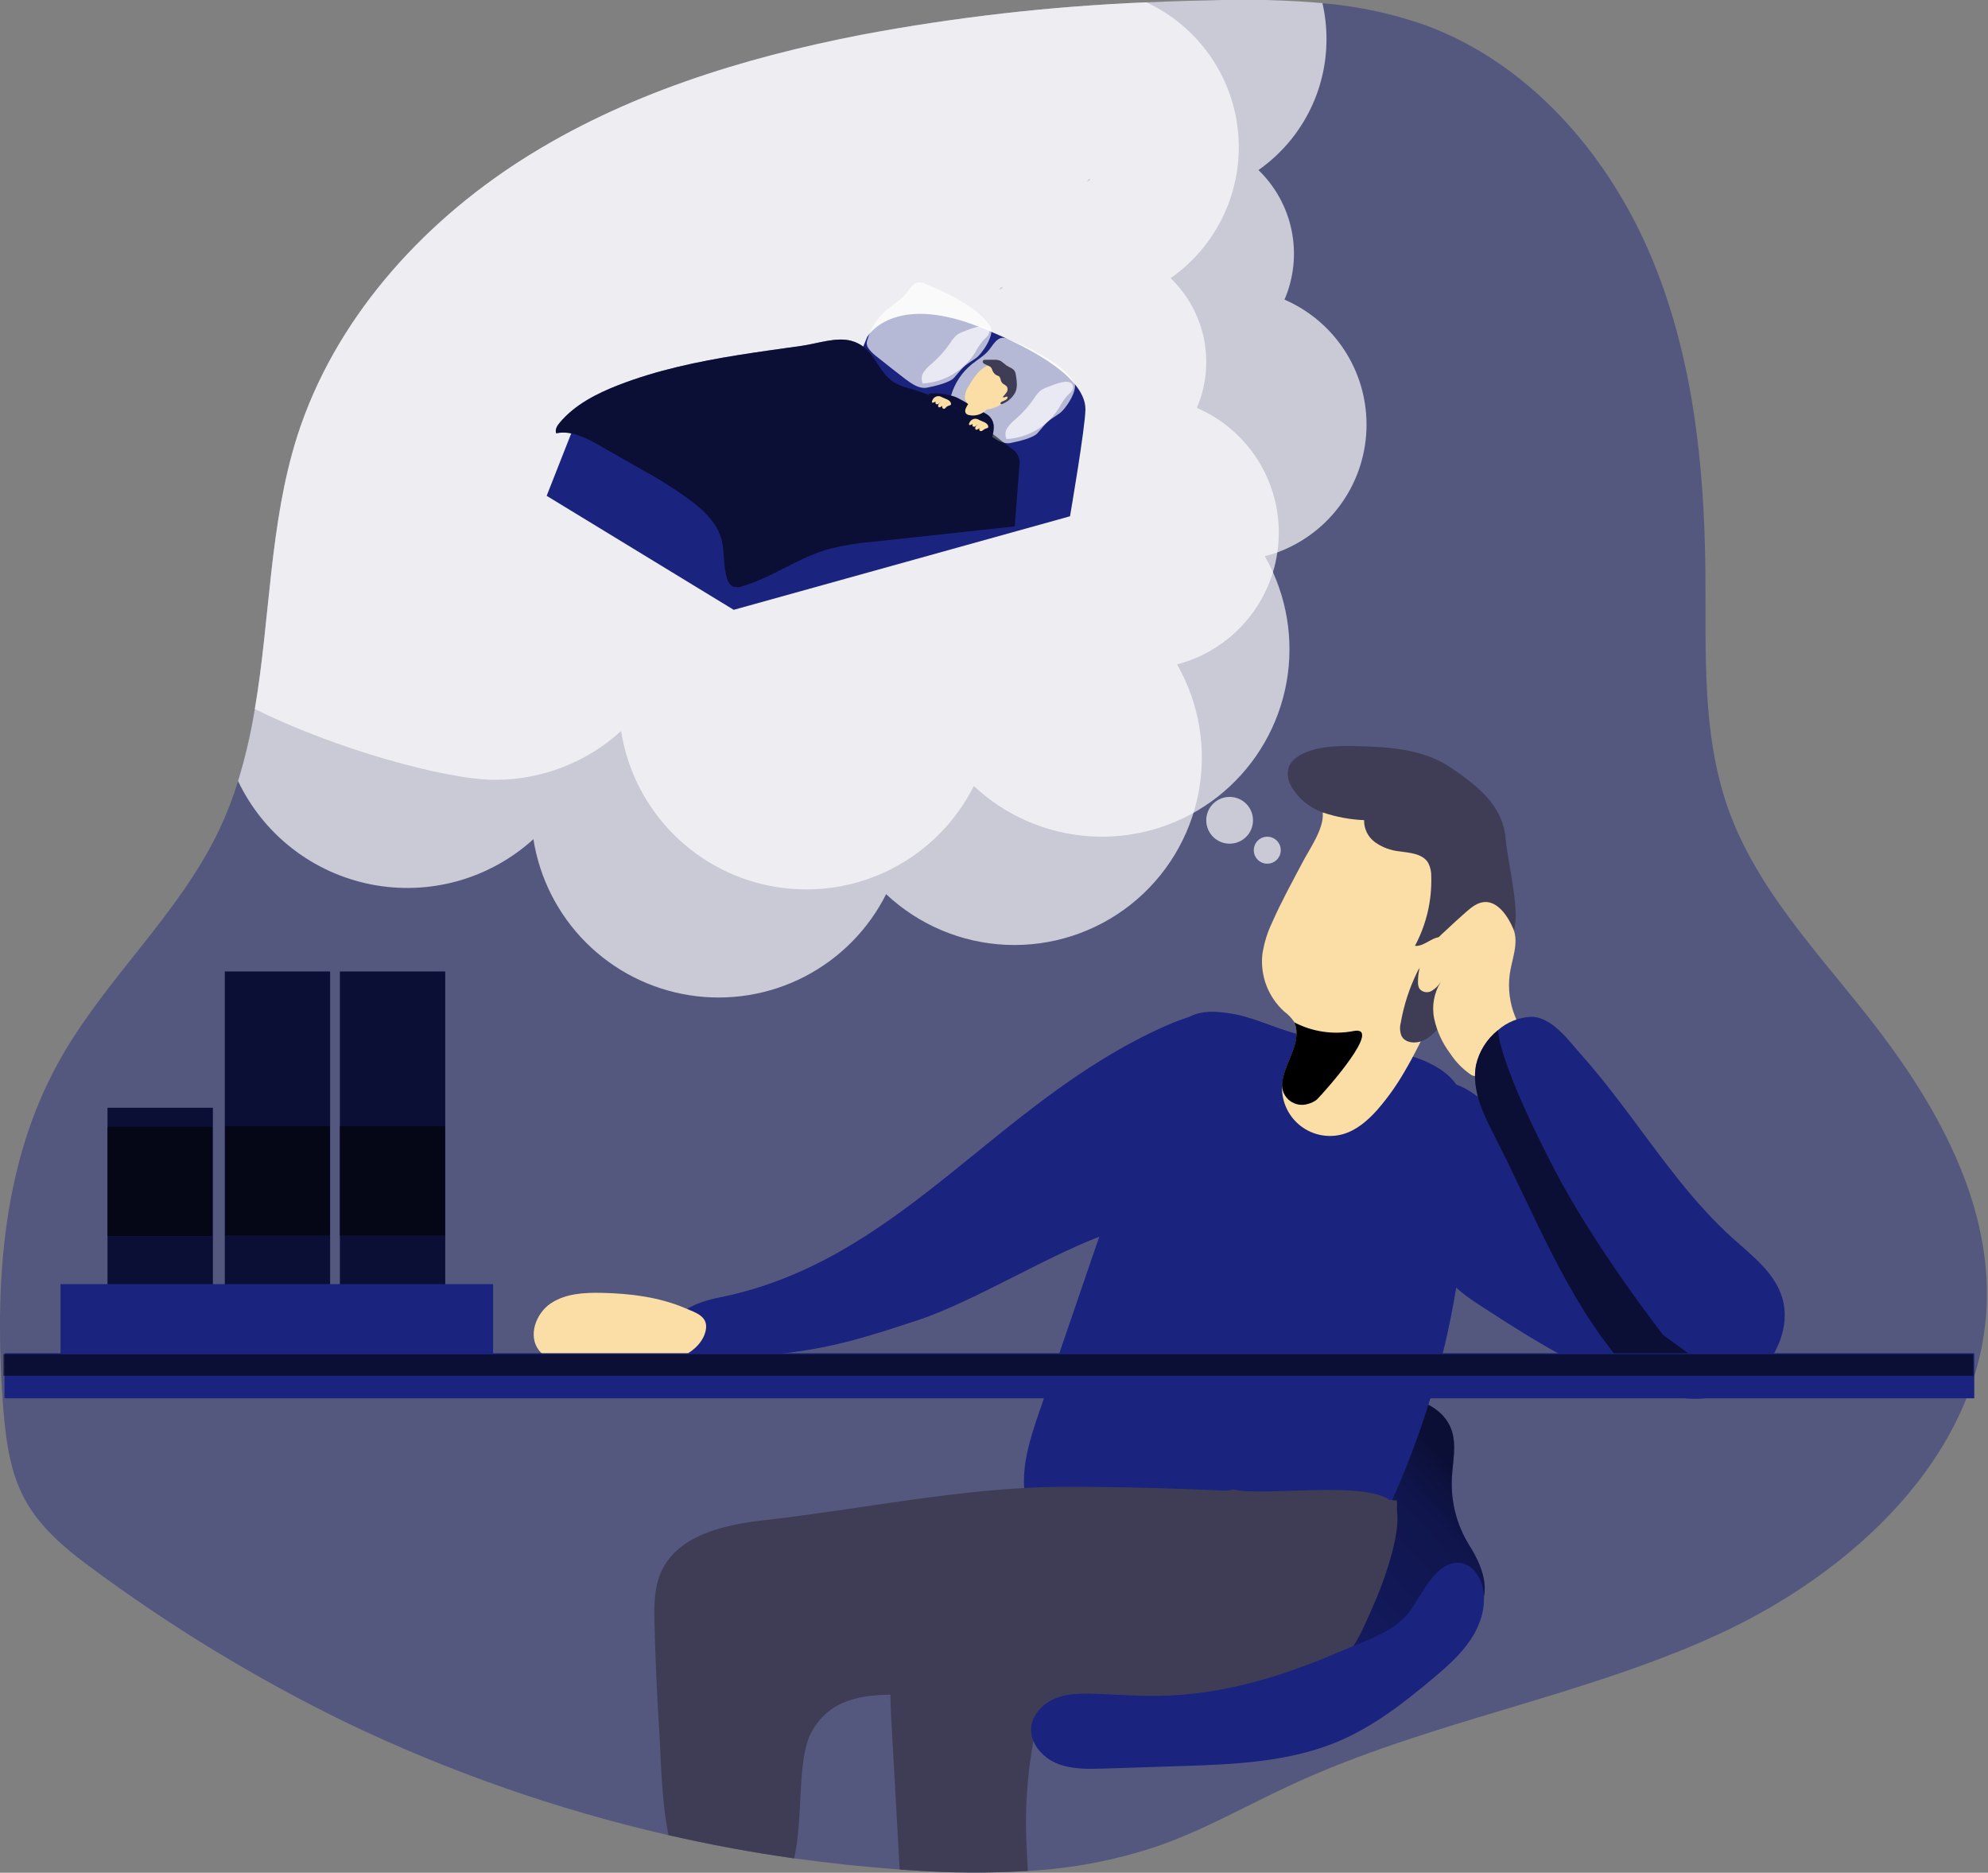 <svg width="516" height="486" viewBox="0 0 516 486" fill="none" xmlns="http://www.w3.org/2000/svg">
<rect x="0" y="0" width="516" height="486" fill="#808080" stroke="none"/>
<g clip-path="url(#clip0)">
<path opacity="0.42" d="M515.64 339.17C513.77 377.94 480.59 408.43 445.25 424.49C409.91 440.55 370.73 446.78 335.48 463.04C323.87 468.39 312.74 474.81 300.67 479.04C289.733 482.731 278.346 484.917 266.82 485.54C256.693 486.135 246.539 486.075 236.42 485.36L233.55 485.16C224.39 484.493 215.26 483.53 206.16 482.27H206.07C195.18 480.73 184.34 478.71 173.63 476.27H173.56C144.689 469.655 116.641 459.858 89.93 447.06C66.534 435.659 44.246 422.115 23.35 406.6C4.91 393.07 1.92 384.02 0.51 360.79C-1.22 331.79 0.84 301.57 15.17 275.68C27.08 254.17 46.53 237.35 57.01 215.11C58.899 211.091 60.503 206.944 61.81 202.7C63.68 196.568 65.133 190.317 66.16 183.99C70.09 160.61 69.92 135.99 77.16 113.24C86.72 83.24 108.99 58.38 135.52 41.47C162.05 24.56 192.64 15.04 223.56 9.07C247.991 4.476 272.722 1.659 297.56 0.64C303.453 0.373 309.34 0.187 315.22 0.08C324.56 -0.205 333.909 0.045 343.22 0.83C352.402 1.582 361.447 3.522 370.13 6.6C396.66 16.41 416.84 39.44 428.06 65.4C439.28 91.36 442.39 120.11 442.65 148.4C442.83 169.11 441.65 190.4 448.57 209.91C455.93 230.57 471.57 246.91 485.17 264.22C502.22 285.89 516.93 311.6 515.64 339.17Z" fill="#1A237E"/>
<path d="M382.78 403.46C382.32 402.59 381.83 401.76 381.33 400.98C378.103 395.777 376.537 389.715 376.84 383.6C377.05 379.32 378.16 374.87 376.66 370.85C374.79 365.85 369.21 362.98 363.86 362.78C358.51 362.58 353.34 364.52 348.4 366.59C331.031 373.882 314.546 383.121 299.26 394.13C293.73 398.13 288.26 402.4 284.09 407.78C277.09 416.78 274.24 429.24 279.14 439.78C281.01 443.78 283.69 447.71 287.72 449.54C290.481 450.61 293.431 451.103 296.39 450.99C325.251 451.463 353.431 442.205 376.39 424.71C379.21 422.54 383.2 419.64 384.62 416.24C386.34 411.99 384.86 407.36 382.78 403.46Z" fill="#1A237E"/>
<path opacity="0.58" d="M382.78 403.46C382.32 402.59 381.83 401.76 381.33 400.98C378.103 395.777 376.537 389.715 376.84 383.6C377.05 379.32 378.16 374.87 376.66 370.85C374.79 365.85 369.21 362.98 363.86 362.78C358.51 362.58 353.34 364.52 348.4 366.59C331.031 373.882 314.546 383.121 299.26 394.13C293.73 398.13 288.26 402.4 284.09 407.78C277.09 416.78 274.24 429.24 279.14 439.78C281.01 443.78 283.69 447.71 287.72 449.54C290.481 450.61 293.431 451.103 296.39 450.99C325.251 451.463 353.431 442.205 376.39 424.71C379.21 422.54 383.2 419.64 384.62 416.24C386.34 411.99 384.86 407.36 382.78 403.46Z" fill="url(#paint0_linear)"/>
<path d="M385.94 286.43C393.087 291.99 399.96 297.883 406.56 304.11C410.083 307.603 413.781 310.914 417.64 314.03C420.26 316.03 423.05 317.83 425.72 319.77C428.01 321.43 430.21 323.2 432.35 325.05C437.06 329.1 441.55 333.6 444.35 339.14C447.15 344.68 448.09 351.45 445.59 357.14C445.027 358.536 444.143 359.779 443.01 360.77C440.3 362.98 436.38 362.77 432.94 362.1C415.51 358.9 400.12 349.1 385.23 339.47C380.98 336.73 376.56 333.82 374.11 329.4C372.618 326.385 371.699 323.12 371.4 319.77C369.929 308.987 370.091 298.045 371.88 287.31C372.44 283.94 372.74 280.31 376.73 281.13C380.12 281.83 383.25 284.34 385.94 286.43Z" fill="#1A237E"/>
<path d="M322.49 278.53C321.454 284.455 319.208 290.103 315.892 295.121C312.577 300.14 308.263 304.422 303.22 307.7C299.99 309.7 297.86 312.56 295.49 315.06C293.66 317.159 291.332 318.765 288.72 319.73C273.51 324.78 253.48 337.54 238.27 342.59C217.27 349.59 209.93 351.15 187.84 352.48C185.194 352.662 182.538 352.343 180.01 351.54C177.15 350.54 174.92 348.73 174.71 345.78C174.35 340.29 181.3 337.78 186.71 336.72C233.89 327.22 258.09 286.25 301.97 266.49C316.64 259.86 325.53 261.33 322.49 278.53Z" fill="#1A237E"/>
<path opacity="0.58" d="M302.64 292.16L295.51 315.06C293.68 317.159 291.352 318.765 288.74 319.73C273.53 324.78 253.5 337.54 238.29 342.59C217.29 349.59 209.95 351.15 187.86 352.48C185.214 352.662 182.558 352.343 180.03 351.54C180.03 351.13 180.12 350.7 180.19 350.27C180.19 350.27 225.04 345.97 258.57 320.63C292.1 295.29 302.64 292.16 302.64 292.16Z" fill="url(#paint1_linear)"/>
<path d="M318.51 262.88C315.37 262.44 312.04 262.3 309.18 263.65C304.46 265.86 302.34 271.28 300.65 276.21L269.75 366.39C267.07 374.21 264.37 382.62 266.57 390.58C267.44 393.73 269.21 396.79 272.07 398.35C273.501 399.05 275.022 399.548 276.59 399.83C295.71 404.15 314.937 407.98 334.27 411.32C338.81 412.11 343.75 412.81 347.81 410.64C351.32 408.77 353.45 405.12 355.31 401.64C372.967 368.165 381.756 330.725 380.84 292.89C380.93 289.911 380.469 286.941 379.48 284.13C376.22 276.27 366.55 273.71 358.18 272.13C351.28 270.85 344.06 270.13 337.26 268.46C330.86 266.94 325.16 263.71 318.51 262.88Z" fill="#1A237E"/>
<path d="M156.36 335.52C151.7 335.41 146.73 335.67 142.88 338.3C139.03 340.93 137 346.73 139.88 350.42C142.37 353.65 147.08 353.86 151.15 353.78L166.49 353.51C170.28 353.44 174.2 353.34 177.63 351.71C180.21 350.48 182.71 348 183.21 345.08C183.82 341.57 180.61 340.67 177.76 339.45C171.02 336.6 163.64 335.69 156.36 335.52Z" fill="#FADEA5"/>
<path d="M388.32 225.97C387.13 231.67 384.61 236.97 382.1 242.26C378.713 249.4 375.327 256.537 371.94 263.67C369.58 268.67 367.23 273.59 364.43 278.31C362.415 281.786 360.071 285.061 357.43 288.09C355.01 290.79 352.14 293.28 348.65 294.31C346.625 294.894 344.485 294.955 342.431 294.486C340.376 294.017 338.474 293.033 336.904 291.628C335.334 290.222 334.146 288.441 333.453 286.451C332.759 284.461 332.583 282.327 332.94 280.25C333.71 275.91 336.77 272.02 336.54 267.62C336.522 266.823 336.335 266.039 335.99 265.32C335.281 264.23 334.379 263.278 333.33 262.51C331.295 260.669 329.72 258.377 328.731 255.817C327.743 253.257 327.369 250.501 327.64 247.77C328.067 244.838 328.94 241.988 330.23 239.32C332.55 234.03 335.36 228.97 338.05 223.85C339.91 220.27 343.59 215.23 343.34 211.06C343.19 208.56 340.86 206.24 342 203.72C343.7 199.95 350.59 199.16 354.06 198.44C358.979 197.318 364.058 197.081 369.06 197.74C376.14 198.82 383.06 202.66 386.53 208.94C389.31 214.05 389.53 220.26 388.32 225.97Z" fill="#FADEA5"/>
<path d="M352.64 193.65C347.98 193.53 343.15 193.49 338.84 195.28C336.84 196.11 334.84 197.51 334.36 199.6C334.077 201.103 334.343 202.657 335.11 203.98C336.924 207.19 339.847 209.629 343.33 210.84C346.793 212.017 350.406 212.69 354.06 212.84C354.037 213.962 354.287 215.072 354.789 216.075C355.291 217.079 356.029 217.945 356.94 218.6C358.774 219.892 360.909 220.694 363.14 220.93C365.92 221.32 369.24 221.5 370.7 223.93C371.259 225.02 371.531 226.235 371.49 227.46C371.68 233.727 370.221 239.934 367.26 245.46C369.89 245.74 372.21 242.46 374.68 243.37C376.38 244.03 376.68 246.52 375.68 248.01C375.091 248.708 374.362 249.274 373.54 249.672C372.719 250.069 371.823 250.29 370.91 250.32C370.213 250.323 369.527 250.494 368.91 250.82C368.436 251.209 368.068 251.711 367.84 252.28C365.808 256.434 364.373 260.854 363.58 265.41C363.273 266.551 363.343 267.762 363.78 268.86C364.78 270.75 367.53 270.91 369.47 270.01C372.26 268.7 374.04 266.01 375.64 263.33C381.4 253.78 392.08 250.47 393.33 239.39C393.94 233.94 391.26 223 390.79 217.55C390.07 209.02 383.43 203.84 376.59 199.23C369.55 194.44 360.86 193.86 352.64 193.65Z" fill="#3F3D56"/>
<path d="M385.34 234.09C383.48 234.19 381.92 235.46 380.51 236.69C378.623 238.35 376.763 240.05 374.93 241.79C372.916 243.55 371.183 245.607 369.79 247.89C368.612 250.033 368.013 252.445 368.05 254.89C368.02 255.485 368.155 256.077 368.44 256.6C368.806 257.042 369.315 257.343 369.879 257.451C370.443 257.558 371.027 257.466 371.53 257.19C372.524 256.607 373.365 255.794 373.98 254.82C372.183 257.68 371.57 261.126 372.27 264.43C372.993 267.694 374.412 270.764 376.43 273.43C377.808 275.536 379.577 277.359 381.64 278.8C382.025 279.094 382.495 279.256 382.98 279.26C383.374 279.202 383.746 279.044 384.06 278.8C388.202 276.077 391.434 272.176 393.34 267.6C393.65 266.962 393.808 266.26 393.8 265.55C393.716 264.96 393.54 264.386 393.28 263.85C391.861 260.368 391.372 256.578 391.86 252.85C392.35 249.08 394.34 244.73 392.77 241.01C391.54 238.12 388.93 233.88 385.34 234.09Z" fill="#FADEA5"/>
<path d="M455.2 357.76C449.36 362.97 433.07 367.82 421.15 353.92L420.73 353.42C406.24 336.3 398.1 314.6 387.81 294.6C384.89 288.94 381.96 282.72 383.1 276.44C383.908 272.843 385.923 269.632 388.81 267.34C391.174 265.264 394.168 264.046 397.31 263.88C402.85 263.77 407.37 270.32 410.73 274.07C415.32 279.23 419.5 284.71 423.63 290.24C431.72 301.07 439.63 312.24 449.7 321.31C454.75 325.85 460.61 330.25 462.58 336.76C464.84 344.3 461.03 352.54 455.2 357.76Z" fill="#1A237E"/>
<path opacity="0.58" d="M357.08 348.66C360.84 338.07 364.2 327.3 369.08 317.19C369.442 316.214 370.099 315.375 370.96 314.79C372.57 313.91 374.52 314.93 376.05 315.93C392.13 326.535 406.835 339.091 419.83 353.31C416.83 356.62 411.45 354.52 407.63 352.24L377.81 334.42C376.29 345.2 371.22 366.87 365.24 380.17C361.95 387.49 356.66 401.03 351.53 407.17C348.68 410.6 343.73 413.8 331.05 410.48C326.59 409.31 332.6 404.42 334.39 400.83C336.11 397.4 337.87 393.99 339.53 390.53C346.13 376.899 351.988 362.922 357.08 348.66Z" fill="url(#paint2_linear)"/>
<path opacity="0.58" d="M443.93 355.34L420.73 353.42C406.24 336.3 398.1 314.6 387.81 294.6C384.89 288.94 381.96 282.72 383.1 276.44C383.908 272.843 385.923 269.632 388.81 267.34C388.99 270 390.73 278.93 403.38 303.34C414.03 323.88 431.72 346.5 431.72 346.5L443.93 355.34Z" fill="url(#paint3_linear)"/>
<path d="M512.44 351.18H1.16V362.88H512.44V351.18Z" fill="#1A237E"/>
<path opacity="0.58" d="M512.18 351.44H0.9V357.03H512.18V351.44Z" fill="url(#paint4_linear)"/>
<path d="M341.82 285.33C341.15 285.874 340.368 286.264 339.53 286.47C338.734 286.73 337.887 286.793 337.061 286.653C336.236 286.513 335.456 286.175 334.79 285.668C334.124 285.16 333.591 284.498 333.238 283.739C332.884 282.98 332.72 282.147 332.76 281.31C332.76 280.96 332.84 280.6 332.9 280.25C333.67 275.91 336.73 272.02 336.5 267.62C336.482 266.823 336.295 266.039 335.95 265.32C340.627 267.758 345.984 268.561 351.17 267.6C359.37 265.83 343.97 283.19 341.82 285.33Z" fill="url(#paint5_linear)"/>
<path d="M362.57 391.9C362.42 400.67 359.35 409.2 356.05 417.38C353.9 422.71 351.52 428.21 347.16 431.97C340.16 438.03 330.02 438.18 320.78 438.03C307.78 437.81 294.78 437.47 281.96 436.63C268.14 435.71 254.33 439.81 240.52 439.81C229.85 439.98 217.11 438 210.72 449.33C206.72 456.39 208.58 472.14 206.12 482.27H206.03C195.143 480.723 184.33 478.723 173.59 476.27H173.52C171.61 467.13 171.52 455.27 171.09 448.82C170.503 439.7 170.1 430.567 169.88 421.42C169.76 416.83 169.74 412.06 171.63 407.87C176.04 398.18 188.38 395.61 198.96 394.44C223.96 391.61 250.49 385.95 275.61 385.86C304.61 385.77 333.67 387.54 362.54 389.38C362.64 390.2 362.64 391.06 362.57 391.9Z" fill="#3F3D56"/>
<path opacity="0.58" d="M362.57 391.9C362.42 400.67 359.35 409.2 356.05 417.38C353.9 422.71 351.52 428.21 347.16 431.97C340.16 438.03 330.02 438.18 320.78 438.03C307.78 437.81 294.78 437.47 281.96 436.63C268.14 435.71 254.33 439.81 240.52 439.81C229.85 439.98 217.11 438 210.72 449.33C206.72 456.49 208.62 472.27 206.03 482.25C195.143 480.703 184.33 478.703 173.59 476.25C171.47 467.44 171.52 455.53 171.09 448.79C170.503 439.67 170.1 430.537 169.88 421.39C169.76 416.8 169.74 412.03 171.63 407.84C176.04 398.15 188.38 395.58 198.96 394.41C223.96 391.58 250.49 385.92 275.61 385.83C304.61 385.74 333.67 387.51 362.54 389.35C362.64 390.2 362.64 391.06 362.57 391.9Z" fill="url(#paint6_linear)"/>
<path d="M347.93 430.41C341.48 435.74 333.24 438.41 325.08 440.35C310.059 443.943 294.629 445.537 279.19 445.09C275.74 444.99 271.7 445.09 269.66 447.85C268.87 449.119 268.368 450.546 268.19 452.03C266.513 461.243 265.946 470.623 266.5 479.97C266.5 480.27 266.64 482.59 266.78 485.54C256.65 486.135 246.492 486.075 236.37 485.36L233.51 485.16C232.8 472.42 231.96 457.05 231.51 449.36C231.05 441.17 230.61 432.83 232.51 424.84C234.41 416.85 238.85 409.09 246.08 405.2C249.79 403.2 253.99 402.32 258.08 401.47C273.3 398.33 278.31 394.12 293.62 391.42L320.14 386.54C329.02 388.7 360.77 382.94 362.54 391.9C364.21 400.13 354.4 425.08 347.93 430.41Z" fill="#3F3D56"/>
<path d="M300.83 440.1C295.31 440.18 289.83 439.75 284.29 439.57C280.86 439.45 277.29 439.45 274.13 440.68C270.97 441.91 268.13 444.63 267.67 448.04C267.18 452.15 270.39 455.99 274.21 457.59C278.03 459.19 282.32 459.1 286.46 458.97L306.32 458.33C320.21 457.89 334.47 457.33 347.27 451.96C356.44 448.1 364.41 441.91 372.02 435.5C375.61 432.5 379.2 429.33 381.79 425.4C384.38 421.47 385.87 416.62 384.87 412.02C384.19 408.86 381.82 405.68 378.58 405.57C372.33 405.37 368.84 414.43 365.66 418.49C361.6 423.67 353.74 426.03 347.84 428.59C333 435.03 317.12 439.89 300.83 440.1Z" fill="#1A237E"/>
<path d="M266.45 90.53L265.53 91C265.705 90.764 265.892 90.537 266.09 90.32C266.21 90.39 266.33 90.45 266.45 90.53Z" fill="white"/>
<path d="M266.45 90.53L265.53 91C265.705 90.764 265.892 90.537 266.09 90.32C266.21 90.39 266.33 90.45 266.45 90.53Z" fill="white"/>
<path opacity="0.68" d="M310.64 105.85C313.061 100.213 313.707 93.972 312.492 87.959C311.277 81.946 308.259 76.445 303.84 72.19C309.81 68.013 314.574 62.338 317.653 55.734C320.732 49.13 322.017 41.832 321.378 34.574C320.74 27.316 318.2 20.355 314.015 14.39C309.83 8.426 304.148 3.67 297.54 0.6C272.702 1.619 247.971 4.436 223.54 9.03C192.65 15.03 162.01 24.52 135.48 41.43C108.95 58.34 86.7 83.26 77.14 113.24C69.92 135.94 70.14 160.61 66.14 183.99C65.113 190.317 63.66 196.568 61.79 202.7C65.054 209.556 69.877 215.553 75.874 220.211C81.872 224.869 88.876 228.059 96.326 229.524C103.777 230.99 111.468 230.691 118.782 228.652C126.097 226.612 132.832 222.889 138.45 217.78C140.053 227.958 144.846 237.364 152.137 244.644C159.429 251.924 168.843 256.701 179.023 258.288C189.204 259.875 199.625 258.189 208.786 253.474C217.947 248.759 225.375 241.257 230 232.05C238.495 240.033 249.574 244.699 261.22 245.199C272.866 245.7 284.305 242.001 293.453 234.777C302.602 227.552 308.851 217.283 311.064 205.838C313.277 194.393 311.306 182.534 305.51 172.42C311.357 170.89 316.715 167.887 321.072 163.697C325.43 159.508 328.641 154.273 330.4 148.49C330.918 146.796 331.303 145.064 331.55 143.31C332.673 135.635 331.233 127.804 327.452 121.031C323.672 114.259 317.762 108.922 310.64 105.85ZM259.9 74.49C260.03 74.56 260.17 74.63 260.29 74.71L259.29 75.23C259.476 74.969 259.68 74.722 259.9 74.49Z" fill="white"/>
<path opacity="0.68" d="M282.06 47.16C282.24 46.91 282.44 46.66 282.65 46.42C282.788 46.485 282.921 46.559 283.05 46.64L282.06 47.16ZM354.69 110.16C354.69 103.271 352.674 96.533 348.891 90.776C345.108 85.019 339.723 80.494 333.4 77.76C335.822 72.131 336.472 65.898 335.265 59.891C334.057 53.883 331.049 48.386 326.64 44.13C332.103 40.303 336.562 35.213 339.636 29.294C342.711 23.375 344.311 16.8 344.3 10.13C344.299 6.991 343.946 3.861 343.25 0.8C333.939 0.015 324.59 -0.235 315.25 0.05C309.363 0.157 303.477 0.343 297.59 0.61C272.752 1.629 248.021 4.446 223.59 9.04C192.7 15.04 162.06 24.53 135.53 41.44C109 58.35 86.7 83.26 77.14 113.24C69.92 135.94 70.14 160.61 66.14 183.99C86.65 194.24 115.7 202.37 128.49 202.37C140.596 202.389 152.269 197.872 161.21 189.71C162.807 199.892 167.597 209.304 174.888 216.588C182.18 223.872 191.596 228.653 201.78 230.24C211.963 231.828 222.388 230.14 231.55 225.42C240.713 220.7 248.14 213.193 252.76 203.98C260.969 211.672 271.589 216.282 282.814 217.027C294.039 217.771 305.175 214.603 314.327 208.062C323.479 201.52 330.082 192.01 333.013 181.149C335.943 170.288 335.02 158.747 330.4 148.49C329.76 147.075 329.049 145.693 328.27 144.35C329.38 144.072 330.474 143.739 331.55 143.35C338.343 140.861 344.206 136.343 348.345 130.41C352.484 124.477 354.699 117.414 354.69 110.18V110.16Z" fill="white"/>
<path d="M266.45 90.53L265.53 91C265.705 90.764 265.892 90.537 266.09 90.32C266.21 90.39 266.33 90.45 266.45 90.53Z" fill="white"/>
<path d="M115.56 252.13H88.24V350.93H115.56V252.13Z" fill="#1A237E"/>
<path d="M55.24 287.49H27.92V350.93H55.24V287.49Z" fill="#1A237E"/>
<path d="M85.68 252.13H58.36V350.93H85.68V252.13Z" fill="#1A237E"/>
<path opacity="0.58" d="M115.56 252.13H88.24V350.93H115.56V252.13Z" fill="url(#paint7_linear)"/>
<path opacity="0.58" d="M55.24 287.49H27.92V350.93H55.24V287.49Z" fill="url(#paint8_linear)"/>
<path opacity="0.58" d="M85.68 252.13H58.36V350.93H85.68V252.13Z" fill="url(#paint9_linear)"/>
<path opacity="0.58" d="M115.48 292.29H88.19V320.61H115.48V292.29Z" fill="url(#paint10_linear)"/>
<path opacity="0.58" d="M85.63 292.29H58.45V320.61H85.63V292.29Z" fill="url(#paint11_linear)"/>
<path opacity="0.58" d="M55.07 292.41H27.89V320.73H55.07V292.41Z" fill="url(#paint12_linear)"/>
<path d="M127.99 333.25H15.71V351.46H127.99V333.25Z" fill="#1A237E"/>
<path opacity="0.68" d="M319.16 218.95C322.512 218.95 325.23 216.232 325.23 212.88C325.23 209.528 322.512 206.81 319.16 206.81C315.808 206.81 313.09 209.528 313.09 212.88C313.09 216.232 315.808 218.95 319.16 218.95Z" fill="white"/>
<path opacity="0.68" d="M328.93 224.14C330.863 224.14 332.43 222.573 332.43 220.64C332.43 218.707 330.863 217.14 328.93 217.14C326.997 217.14 325.43 218.707 325.43 220.64C325.43 222.573 326.997 224.14 328.93 224.14Z" fill="white"/>
<path d="M225.08 87.46C225.08 87.46 231.66 75.82 254.42 84.93C277.18 94.04 281.73 101.62 281.73 106.17C281.73 110.72 277.73 133.98 277.73 133.98L190.44 158.26L141.89 128.67L148.89 110.89L223.07 92.34L225.08 87.46Z" fill="#1A237E"/>
<path d="M231.28 98.67C232.96 100.05 235.18 100.54 237.28 101.17C246.74 104 254.74 110.25 262.49 116.37C263.316 116.829 263.967 117.55 264.34 118.418C264.712 119.287 264.786 120.255 264.55 121.17L263.38 136.6L226.51 140.6C222.432 140.913 218.391 141.603 214.44 142.66C206.9 144.94 200.37 149.82 192.83 152.09C191.968 152.455 191.002 152.483 190.12 152.17C189.733 151.911 189.402 151.576 189.148 151.186C188.893 150.796 188.721 150.359 188.64 149.9C187.64 146.5 188.16 142.81 187.11 139.45C185.97 135.83 183.17 132.98 180.2 130.61C175.974 127.413 171.511 124.541 166.85 122.02L155.85 115.74C152.31 113.74 148.35 111.6 144.36 112.45C144 111.45 144.64 110.45 145.3 109.67C149.21 105.01 154.84 102.15 160.51 99.94C170.57 96.03 181.19 93.82 191.83 92.11C197.28 91.24 202.74 90.51 208.21 89.73C212.08 89.18 217.08 87.39 220.96 88.45C226.69 90.01 227.27 95.38 231.28 98.67Z" fill="#1A237E"/>
<path opacity="0.68" d="M261.9 88.09C261.414 87.844 260.883 87.698 260.34 87.66C258.69 87.66 257.78 89.49 256.75 90.78C255.52 92.32 253.75 93.3 252.22 94.54C249.653 96.632 247.786 99.458 246.87 102.64C246.759 102.962 246.705 103.3 246.71 103.64C246.761 104.071 246.923 104.481 247.18 104.83C247.804 105.678 248.557 106.423 249.41 107.04C251.81 108.96 254.233 110.863 256.68 112.75C258.35 114.03 260.31 115.37 262.37 114.95C264.11 114.6 268.16 113.72 269.32 112.38C272.04 109.23 271.48 109.63 274.95 107.32C276.56 106.25 280.02 101.13 278.75 99.08C277.461 97.229 275.84 95.632 273.97 94.37C270.213 91.801 266.16 89.692 261.9 88.09Z" fill="white"/>
<path d="M257.92 110.5C257.841 109.479 257.368 108.528 256.6 107.85C256.261 107.581 255.896 107.347 255.51 107.15L249.36 103.71C248.877 103.424 248.372 103.176 247.85 102.97C247.422 102.816 246.985 102.693 246.54 102.6C244.935 102.149 243.262 101.986 241.6 102.12C241.33 102.12 241.02 102.25 240.92 102.5C241.454 102.929 242.056 103.267 242.7 103.5C247.7 105.74 250.7 110.84 255.37 113.71C256.01 114.1 257.28 114.54 257.52 113.48C257.808 112.514 257.943 111.508 257.92 110.5Z" fill="#1A237E"/>
<path opacity="0.58" d="M257.72 112.65C252.46 108.65 246.99 104.9 240.95 102.46C241.022 102.358 241.118 102.274 241.23 102.217C241.341 102.159 241.465 102.13 241.59 102.13C243.252 101.976 244.927 102.135 246.53 102.6C246.978 102.693 247.419 102.816 247.85 102.97C248.368 103.178 248.87 103.426 249.35 103.71L255.51 107.15C255.895 107.352 256.259 107.59 256.6 107.86C257.365 108.536 257.839 109.482 257.92 110.5C257.963 111.223 257.895 111.948 257.72 112.65Z" fill="url(#paint13_linear)"/>
<path d="M250.56 106.33C250.479 106.63 250.519 106.949 250.67 107.22C250.88 107.488 251.184 107.666 251.52 107.72C252.42 107.92 253.359 107.853 254.222 107.528C255.085 107.203 255.835 106.634 256.38 105.89C256.477 105.776 256.549 105.644 256.592 105.501C256.635 105.358 256.648 105.208 256.63 105.06C256.53 104.66 256.06 104.48 255.63 104.38C254.71 104.13 253.1 103.29 252.3 103.93C251.471 104.516 250.859 105.36 250.56 106.33Z" fill="#FADEA5"/>
<path opacity="0.68" d="M272.03 100.4C271.355 100.612 270.715 100.922 270.13 101.32C269.445 101.926 268.858 102.634 268.39 103.42C267.058 105.343 265.5 107.099 263.75 108.65C262.905 109.303 262.157 110.075 261.53 110.94C261.221 111.37 261.032 111.874 260.981 112.401C260.93 112.928 261.019 113.459 261.24 113.94C263.965 113.797 266.617 113.003 268.972 111.625C271.328 110.247 273.319 108.325 274.78 106.02C275.379 104.861 276.103 103.771 276.94 102.77C277.379 102.379 277.787 101.955 278.16 101.5C278.341 101.268 278.458 100.992 278.498 100.701C278.539 100.409 278.501 100.112 278.39 99.84C277.41 98.02 273.29 99.94 272.03 100.4Z" fill="white"/>
<path opacity="0.68" d="M240.15 73.67C239.667 73.427 239.14 73.284 238.6 73.25C236.95 73.25 236.03 75.08 235 76.37C233.77 77.9 232 78.88 230.47 80.12C227.903 82.212 226.036 85.038 225.12 88.22C225.014 88.542 224.963 88.881 224.97 89.22C225.017 89.653 225.176 90.066 225.43 90.42C226.05 91.256 226.796 91.991 227.64 92.6C230.04 94.527 232.463 96.43 234.91 98.31C236.64 99.6 238.56 100.98 240.64 100.6C242.38 100.25 246.43 99.37 247.64 98.03C250.37 94.88 249.81 95.28 253.27 92.97C254.88 91.9 258.34 86.78 257.07 84.72C255.778 82.871 254.158 81.275 252.29 80.01C248.56 77.26 244.33 75.44 240.15 73.67Z" fill="white"/>
<path opacity="0.68" d="M250.28 85.98C249.606 86.192 248.969 86.505 248.39 86.91C247.699 87.513 247.108 88.222 246.64 89.01C245.317 90.934 243.762 92.687 242.01 94.23C241.164 94.886 240.413 95.657 239.78 96.52C239.477 96.953 239.291 97.456 239.24 97.982C239.189 98.507 239.275 99.037 239.49 99.52C242.215 99.374 244.865 98.58 247.22 97.202C249.576 95.824 251.568 93.904 253.03 91.6C253.636 90.439 254.363 89.347 255.2 88.34C255.636 87.953 256.04 87.531 256.41 87.08C256.59 86.848 256.706 86.572 256.747 86.281C256.787 85.989 256.75 85.693 256.64 85.42C255.64 83.6 251.54 85.53 250.28 85.98Z" fill="white"/>
<path d="M251.44 100.22C250.797 101.088 250.446 102.139 250.44 103.22C250.62 104.77 252.17 105.82 253.69 106.16C255.313 106.475 256.994 106.295 258.514 105.642C260.033 104.989 261.321 103.895 262.21 102.5C262.57 101.958 262.837 101.36 263 100.73C263.205 99.763 263.119 98.756 262.753 97.838C262.386 96.919 261.755 96.13 260.94 95.57C256.51 92.6 253.43 96.69 251.44 100.22Z" fill="#FADEA5"/>
<path d="M255.82 93.37C255.55 93.37 255.23 93.37 255.11 93.66C255.071 93.75 255.059 93.849 255.077 93.945C255.095 94.041 255.141 94.13 255.21 94.2C255.343 94.338 255.503 94.447 255.68 94.52L256.68 95C256.871 95.069 257.045 95.178 257.19 95.32C257.337 95.501 257.449 95.708 257.52 95.93C257.692 96.535 258.089 97.05 258.63 97.37C258.902 97.445 259.16 97.567 259.39 97.73C259.593 98.029 259.724 98.371 259.77 98.73C259.873 99.068 260.075 99.368 260.35 99.59C260.722 99.78 261.06 100.03 261.35 100.33C261.478 100.557 261.54 100.815 261.527 101.075C261.515 101.335 261.429 101.586 261.28 101.8C260.978 102.225 260.644 102.626 260.28 103C260.39 103.17 260.65 103.15 260.84 103.07C261.016 102.96 261.223 102.907 261.43 102.92C261.485 103.014 261.508 103.123 261.496 103.232C261.483 103.34 261.436 103.441 261.36 103.52C261.211 103.676 261.03 103.799 260.83 103.88L260.06 104.24C259.85 104.34 259.6 104.52 259.69 104.74C259.78 104.96 260.13 104.91 260.36 104.74C261.806 104.137 262.975 103.018 263.64 101.6C263.868 100.928 263.963 100.218 263.92 99.51C263.92 98.83 263.8 98.15 263.71 97.51C263.677 97.096 263.565 96.692 263.38 96.32C262.93 95.57 261.96 95.32 261.24 94.85C260.764 94.434 260.267 94.044 259.75 93.68C259.205 93.421 258.601 93.31 258 93.36C257.28 93.37 256.55 93.35 255.82 93.37Z" fill="#3F3D56"/>
<path opacity="0.58" d="M264.56 121.17C264.18 126.31 263.79 131.453 263.39 136.6L226.54 140.6C222.457 140.911 218.413 141.604 214.46 142.67C206.92 144.94 200.38 149.82 192.85 152.09C191.988 152.455 191.022 152.483 190.14 152.17C189.751 151.911 189.417 151.577 189.16 151.187C188.902 150.797 188.725 150.359 188.64 149.9C187.64 146.5 188.16 142.81 187.11 139.45C185.97 135.83 183.17 132.98 180.2 130.61C175.976 127.412 171.513 124.544 166.85 122.03C163.203 119.93 159.537 117.833 155.85 115.74C152.31 113.74 148.35 111.6 144.36 112.44C144.01 111.44 144.64 110.44 145.3 109.67C149.21 105.02 154.84 102.15 160.5 99.94C170.57 96.03 181.2 93.82 191.83 92.11C197.28 91.24 202.74 90.5 208.2 89.73C212.08 89.18 217.09 87.39 220.96 88.45C226.68 90.01 227.26 95.38 231.27 98.67C232.95 100.05 235.17 100.54 237.27 101.16C238.52 101.54 239.75 101.97 240.95 102.46C246.95 104.9 252.46 108.65 257.72 112.65C259.32 113.88 260.91 115.13 262.48 116.37C263.301 116.834 263.948 117.555 264.32 118.422C264.692 119.289 264.769 120.255 264.54 121.17H264.56Z" fill="url(#paint14_linear)"/>
<path d="M242.02 103.86C241.9 104.07 241.81 104.36 242.02 104.53C242.666 104.396 243.246 104.043 243.66 103.53C243.45 103.74 243.16 103.86 242.96 104.08C242.907 104.131 242.865 104.193 242.836 104.261C242.808 104.328 242.793 104.401 242.793 104.475C242.793 104.549 242.808 104.622 242.836 104.689C242.865 104.757 242.907 104.819 242.96 104.87C243.073 104.926 243.201 104.945 243.325 104.923C243.449 104.902 243.563 104.841 243.65 104.75C243.822 104.563 244.025 104.407 244.25 104.29C243.91 104.53 243.53 104.83 243.5 105.29C243.486 105.368 243.497 105.449 243.531 105.521C243.565 105.592 243.621 105.652 243.69 105.69C243.762 105.71 243.838 105.714 243.913 105.702C243.987 105.69 244.058 105.662 244.12 105.62C244.543 105.398 244.937 105.122 245.29 104.8C245.034 104.904 244.81 105.073 244.64 105.29C244.56 105.402 244.526 105.541 244.547 105.677C244.568 105.814 244.64 105.936 244.75 106.02C244.828 106.062 244.916 106.084 245.005 106.084C245.094 106.084 245.182 106.062 245.26 106.02C245.402 105.894 245.529 105.753 245.64 105.6C245.894 105.414 246.183 105.281 246.49 105.21C246.575 105.195 246.656 105.165 246.73 105.12C246.78 105.072 246.816 105.011 246.835 104.945C246.855 104.878 246.856 104.807 246.84 104.74C246.7 103.74 245.17 103.44 244.45 103.06C244.243 102.93 244.01 102.847 243.768 102.817C243.525 102.788 243.279 102.812 243.047 102.888C242.815 102.965 242.602 103.091 242.425 103.259C242.247 103.427 242.109 103.632 242.02 103.86Z" fill="#FADEA5"/>
<path d="M251.64 109.68C251.52 109.89 251.42 110.18 251.64 110.35C252.284 110.212 252.862 109.859 253.28 109.35C253.07 109.56 252.78 109.68 252.57 109.9C252.36 110.12 252.29 110.51 252.57 110.68C252.684 110.737 252.814 110.756 252.94 110.735C253.066 110.713 253.181 110.652 253.27 110.56C253.442 110.374 253.645 110.218 253.87 110.1C253.53 110.35 253.15 110.64 253.12 111.1C253.108 111.177 253.118 111.256 253.15 111.327C253.182 111.398 253.234 111.458 253.3 111.5C253.374 111.52 253.452 111.525 253.528 111.513C253.603 111.5 253.676 111.472 253.74 111.43C254.164 111.204 254.557 110.925 254.91 110.6C254.651 110.702 254.425 110.875 254.26 111.1C254.18 111.212 254.147 111.351 254.167 111.487C254.188 111.624 254.26 111.747 254.37 111.83C254.449 111.87 254.536 111.89 254.625 111.89C254.714 111.89 254.801 111.87 254.88 111.83C255.031 111.738 255.175 111.635 255.31 111.52C255.564 111.332 255.853 111.196 256.16 111.12C256.246 111.11 256.328 111.079 256.4 111.03C256.448 110.981 256.483 110.92 256.503 110.854C256.522 110.788 256.524 110.718 256.51 110.65C256.36 109.65 254.83 109.35 254.12 108.97C253.918 108.828 253.686 108.733 253.442 108.693C253.198 108.652 252.948 108.666 252.711 108.734C252.473 108.802 252.254 108.922 252.068 109.086C251.883 109.25 251.737 109.453 251.64 109.68Z" fill="#FADEA5"/>
</g>
<defs>
<linearGradient id="paint0_linear" x1="374.39" y1="374.84" x2="291.71" y2="452.06" gradientUnits="userSpaceOnUse">
<stop offset="0.01"/>
<stop offset="0.13" stop-opacity="0.69"/>
<stop offset="1" stop-opacity="0"/>
</linearGradient>
<linearGradient id="paint1_linear" x1="32648.4" y1="22504" x2="31521.8" y2="18357" gradientUnits="userSpaceOnUse">
<stop offset="0.01"/>
<stop offset="0.13" stop-opacity="0.69"/>
<stop offset="1" stop-opacity="0"/>
</linearGradient>
<linearGradient id="paint2_linear" x1="38774.8" y1="46877.6" x2="27398.7" y2="27433" gradientUnits="userSpaceOnUse">
<stop offset="0.01"/>
<stop offset="0.13" stop-opacity="0.69"/>
<stop offset="1" stop-opacity="0"/>
</linearGradient>
<linearGradient id="paint3_linear" x1="23881.1" y1="30212" x2="27724.1" y2="28915" gradientUnits="userSpaceOnUse">
<stop offset="0.01"/>
<stop offset="0.13" stop-opacity="0.69"/>
<stop offset="1" stop-opacity="0"/>
</linearGradient>
<linearGradient id="paint4_linear" x1="132085" y1="2194.91" x2="132085" y2="2613.44" gradientUnits="userSpaceOnUse">
<stop offset="0.01"/>
<stop offset="0.13" stop-opacity="0.69"/>
<stop offset="1" stop-opacity="0"/>
</linearGradient>
<linearGradient id="paint5_linear" x1="6755.33" y1="5887.75" x2="8217.75" y2="6801.33" gradientUnits="userSpaceOnUse">
<stop offset="0.01"/>
<stop offset="0.13" stop-opacity="0.69"/>
<stop offset="1" stop-opacity="0"/>
</linearGradient>
<linearGradient id="paint6_linear" x1="53983.8" y1="43566.1" x2="33682.1" y2="21601.9" gradientUnits="userSpaceOnUse">
<stop offset="0.01"/>
<stop offset="0.13" stop-opacity="0.69"/>
<stop offset="1" stop-opacity="0"/>
</linearGradient>
<linearGradient id="paint7_linear" x1="2127.68" y1="30080.8" x2="5043.54" y2="30069.3" gradientUnits="userSpaceOnUse">
<stop offset="0.01"/>
<stop offset="0.13" stop-opacity="0.69"/>
<stop offset="1" stop-opacity="0"/>
</linearGradient>
<linearGradient id="paint8_linear" x1="148.128" y1="20478.5" x2="4175.54" y2="20522.2" gradientUnits="userSpaceOnUse">
<stop offset="0.01"/>
<stop offset="0.13" stop-opacity="0.69"/>
<stop offset="1" stop-opacity="0"/>
</linearGradient>
<linearGradient id="paint9_linear" x1="1323.82" y1="30036.4" x2="5063.68" y2="30038.9" gradientUnits="userSpaceOnUse">
<stop offset="0.01"/>
<stop offset="0.13" stop-opacity="0.69"/>
<stop offset="1" stop-opacity="0"/>
</linearGradient>
<linearGradient id="paint10_linear" x1="2863.04" y1="8204.61" x2="2877.73" y2="10632.2" gradientUnits="userSpaceOnUse">
<stop offset="0.01"/>
<stop offset="0.13" stop-opacity="0.69"/>
<stop offset="1" stop-opacity="0"/>
</linearGradient>
<linearGradient id="paint11_linear" x1="2012.15" y1="8204.89" x2="2027.2" y2="10631.9" gradientUnits="userSpaceOnUse">
<stop offset="0.01"/>
<stop offset="0.13" stop-opacity="0.69"/>
<stop offset="1" stop-opacity="0"/>
</linearGradient>
<linearGradient id="paint12_linear" x1="1150.97" y1="8208.42" x2="1166.02" y2="10635.7" gradientUnits="userSpaceOnUse">
<stop offset="0.01"/>
<stop offset="0.13" stop-opacity="0.69"/>
<stop offset="1" stop-opacity="0"/>
</linearGradient>
<linearGradient id="paint13_linear" x1="4542.43" y1="1369.1" x2="4556.82" y2="1321.36" gradientUnits="userSpaceOnUse">
<stop offset="0.01"/>
<stop offset="0.13" stop-opacity="0.69"/>
<stop offset="1" stop-opacity="0"/>
</linearGradient>
<linearGradient id="paint14_linear" x1="23914.3" y1="3920.25" x2="25330.1" y2="19637.9" gradientUnits="userSpaceOnUse">
<stop offset="0.01"/>
<stop offset="0.13" stop-opacity="0.69"/>
<stop offset="1" stop-opacity="0"/>
</linearGradient>
<clipPath id="clip0">
<rect width="515.69" height="485.96" fill="white"/>
</clipPath>
</defs>
</svg>

